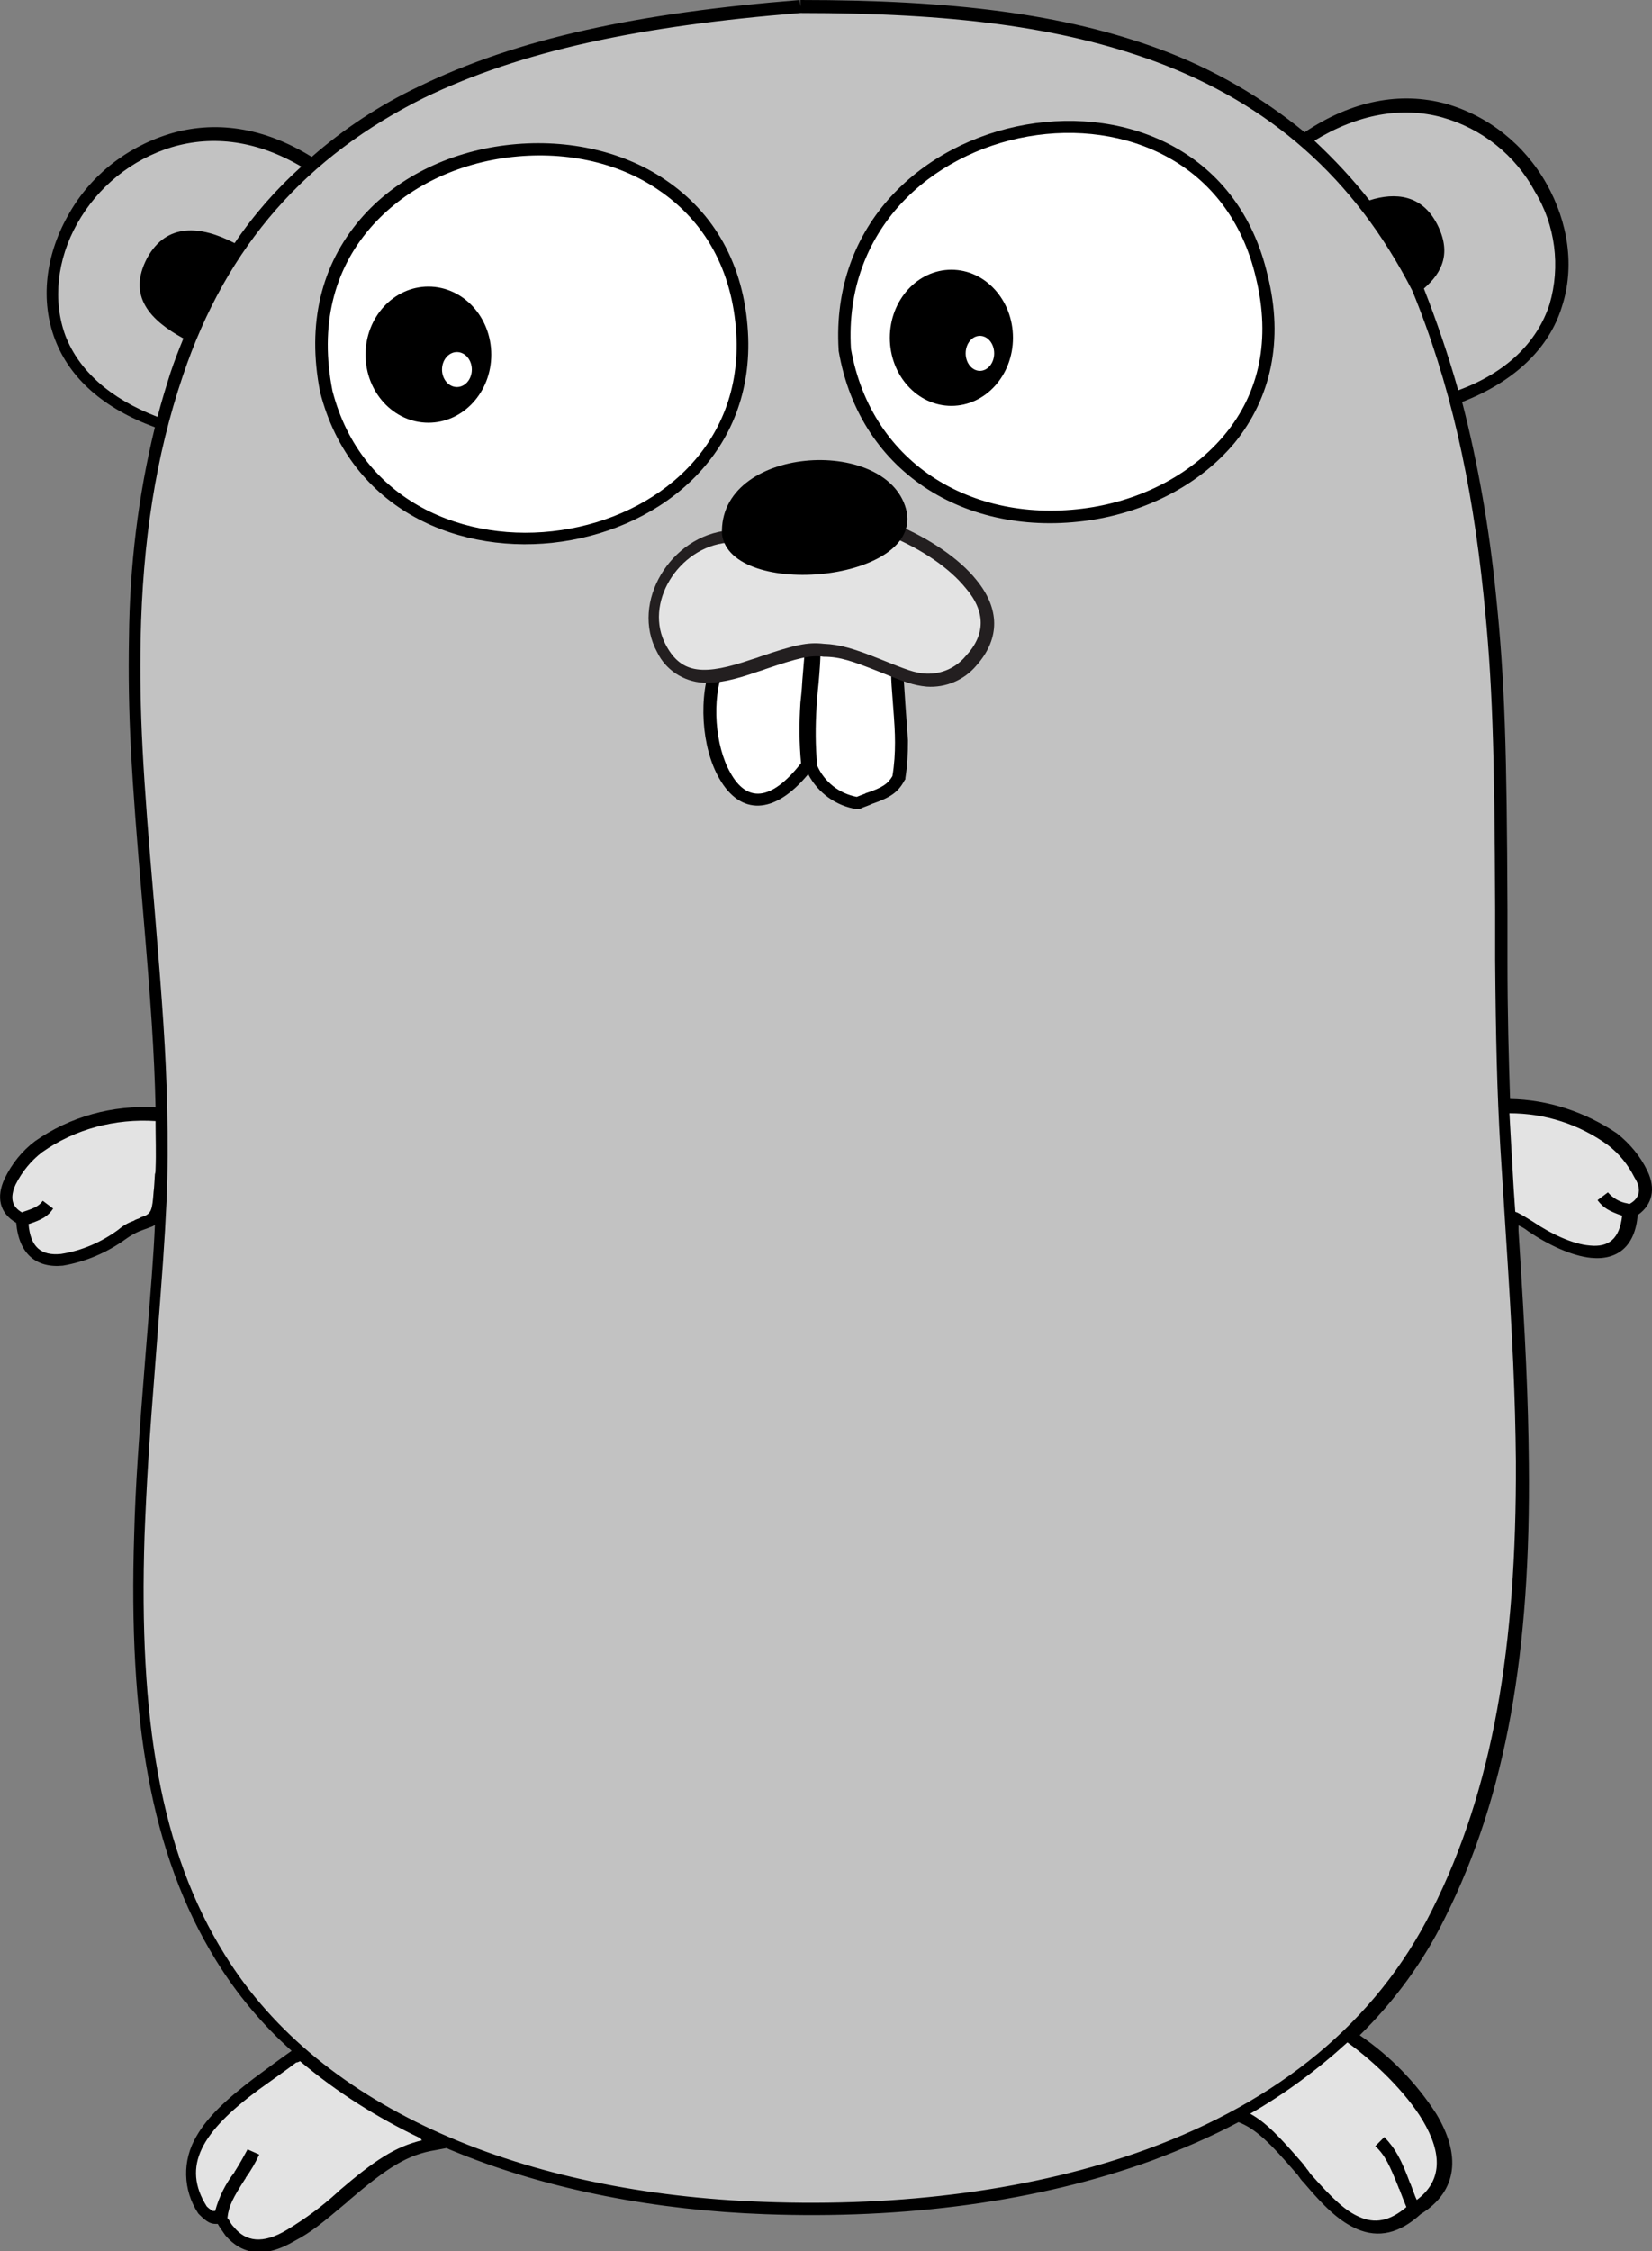 <svg id="Слой_1" xmlns="http://www.w3.org/2000/svg" viewBox="0 0 254.9 347.2"><rect x="0" y="0" width="254.9" height="347.2" fill="#808080" stroke="none"/><style>.st0{fill:#e3e3e3}.st1{fill:#c2c2c2}.st2{fill:#fff}.st3{fill:#231f20}</style><title>go</title><path class="st0" d="M3.3 188c.5 10.3 10.8 5.5 15.3 2.3 4.4-3.1 5.7-.5 6.1-6.5.4-3.9.6-7.9.5-11.9-6.8-.7-13.7 1.1-19.3 5-2.9 2-8.1 8.6-2.6 11.1m204.5 126.1c7.9 4.9 22.3 19.6 10.5 26.8-11.4 10.4-17.7-11.5-27.7-14.4 4.2-6 9.6-11.3 17.2-12.4zM66.9 330.7c-9.3 1.4-14.4 9.8-22.2 14-7.3 4.3-10.1-1.4-10.7-2.6-1.1-.5-1 .5-2.8-1.3-6.8-10.7 7-18.4 14.1-23.7 10.1-2 16.4 6.7 21.6 13.6zm184.6-144c-.5 10.3-10.8 5.5-15.3 2.3-4.4-3.1-5.7-.5-6.1-6.5-.4-3.9-.6-7.9-.5-11.9 6.8-.7 13.7 1.1 19.3 5 2.8 2 8.1 8.6 2.6 11.1"/><path class="st1" d="M224.3 61.6C259.9 49 232.1.3 201.1 21.8 180.8 4.4 152.8 1.2 123.4 1.2 94.6 3.5 67.2 8.8 48.1 25.5 17.2 5.6-11.3 53.4 25 65.4c-10.2 39.4 1.4 79.7-.2 119.8-1.5 36.1-11 84.4 9.1 116.7 17 27.7 53.7 37.5 83.9 38.6 38.5 1.4 85.3-8.1 104-45.4 17.9-35.6 12.9-79.9 10.7-118.2-2.4-38.6 1.9-78-8.2-115.3z"/><path d="M254.2 180.6c-1.1-2.3-2.7-4.2-4.7-5.8-4.9-3.3-10.6-5.2-16.5-5.3-.2-6.2-.4-12.9-.4-21.5v-7.8c-.1-24.5-.4-35.3-1.8-48.7-1-9.9-2.7-19.8-5.2-29.5 8-3.1 13.4-8.2 15.4-14.7 2-6.1 1-13-2.4-19s-8.9-10.4-15.5-12.3c-7-1.9-14.5-.5-21.8 4.4-6.7-5.5-14.2-9.8-22.3-12.8C164.1 2.1 146.9 0 123.5 0v1l-.1-1c-25 2-43.5 5.9-58.9 13.4-5.9 2.8-11.5 6.5-16.4 10.8-7.4-4.6-15-5.7-22.1-3.5-6.7 2.1-12.3 6.6-15.6 12.7-3.4 6.1-4.2 13-1.9 19S16 63 23.9 65.9c-2.6 10.6-3.9 21.5-4 32.5-.2 11.5.3 20.6 2.1 41.3 1.3 15.4 1.8 22.5 2 31.1-6.6-.4-13.2 1.4-18.6 5.2-2 1.5-3.6 3.5-4.7 5.8-1.3 2.8-.8 5.3 1.8 6.8.4 4.8 3.1 7 7.2 6.6 3.5-.6 6.8-2 9.7-4.1.7-.5 1.4-.9 2.1-1.2.3-.1.5-.2.8-.3 0 0 .6-.2.8-.3.3-.1.6-.2.8-.4-.2 4.7-.6 9.6-1.5 20.7-1 12.6-1.5 19.4-1.7 27.1-.9 28.5 2.5 49.2 12.6 65.6 3.2 5.2 7.1 9.9 11.7 14-.9.6-4.7 3.4-5.9 4.3-4.2 3.2-7.1 5.9-8.8 8.9-2.2 3.7-2.1 8.3.3 11.9l.1.1.1.1c1.1 1.1 1.7 1.4 2.5 1.4h.3c.1.2.2.3.3.5.3.4.6.9.9 1.3 2.5 2.9 6 3.6 10.7.8 2.5-1.3 4.3-2.8 8.1-6l.2-.2c6.1-5.2 9.1-7.1 13.5-7.8l1.6-.3c.6.3 1.2.5 1.9.8 14.1 5.7 30.6 8.8 47.2 9.4 21.5.8 42.2-1.9 59.8-8.3 4.5-1.7 9-3.6 13.3-5.9 2.6 1 4.8 3.1 9 8 .1.1.2.2.3.4.2.2.2.3.3.4.2.3.5.5.7.8 3.3 3.9 5.5 5.8 8 6.9 3.3 1.4 6.5.7 9.8-2.3 5.8-3.6 6.2-9.2 2.4-15.5-3.1-4.8-7.1-8.9-11.8-12.1 5.3-5.2 9.8-11.3 13.1-18 9.6-19.1 13.3-41.4 13-70.1-.1-10.2-.5-19-1.6-36v-.8c.5.2 1 .5 1.5.9 3.1 2.1 6.7 3.8 9.7 4.1 4.1.4 6.8-1.8 7.2-6.6 2.3-1.6 2.8-4.1 1.5-6.8zM222.5 18.1c6.1 1.7 11.3 5.8 14.3 11.4 3.2 5.2 4 11.6 2.3 17.4-1.9 5.9-6.7 10.6-14.1 13.3-1.5-5.3-3.3-10.6-5.3-15.7 2.9-2.5 4.3-5.6 2-10s-6.3-4.9-10.4-3.6c-2.6-3.3-5.4-6.3-8.5-9.2 6.7-4.1 13.5-5.3 19.7-3.6zM10.1 51.8c-2-5.4-1.3-11.8 1.8-17.3 3.2-5.7 8.4-9.9 14.6-11.8 6.4-1.9 13.2-1 20 3-3.9 3.5-7.4 7.5-10.3 11.8-5.2-2.7-10.5-3.2-13.5 2.3-3.1 5.9.5 9.6 5.6 12.4-.7 1.7-1.4 3.5-2 5.3-.7 2.2-1.4 4.5-2 6.8-7.3-2.8-12.1-7.1-14.2-12.5zm12.1 135.8c-.1 0-.7.2-.7.3-.3.1-.6.2-.9.4-.9.3-1.7.8-2.4 1.4-2.6 1.9-5.6 3.2-8.8 3.7-3 .3-4.7-1-5-4.6 2.1-.7 3-1.2 3.8-2.4l-1.6-1.2c-.6.8-1.2 1.1-3 1.7-.1 0-.1 0-.2.1-1.6-.9-1.9-2.3-1-4.3 1-2 2.4-3.7 4.1-5 5.1-3.6 11.3-5.2 17.5-4.8 0 2.5.1 5 0 7.4 0 .3 0 .5-.1.8-.1 1.4-.1 2-.2 2.7-.2 2.9-.4 3.3-1.5 3.8zm30.1 150.3l-.2.2c-2.4 2.2-5 4.1-7.8 5.8-3.8 2.3-6.4 1.8-8.2-.4-.3-.3-.5-.6-.7-1-.1-.1-.2-.3-.3-.4v-.1c.2-1.8.9-3.1 2.7-5.9.1-.1.1-.1.1-.2.8-1.1 1.5-2.3 2.1-3.6l-1.8-.8c-.6 1.1-1.2 2.2-1.9 3.3-.1.1-.1.1-.1.2-1.4 1.8-2.4 3.8-3 6h-.4c-.3-.2-.6-.4-.9-.7-3.9-6.2-.8-11.5 8-18 1.1-.8 4.8-3.4 5.8-4.2.2 0 .4-.1.6-.2 5.7 4.8 11.9 8.7 18.6 11.9 0 .1.1.2.2.3-4.1 1-7.2 3-12.8 7.8zM219.5 327c3.1 5.2 3 9.4-.9 12.3-.3-.6-.5-1.3-.9-2.3 0-.1 0-.1-.1-.2-1.4-3.8-2.3-5.4-4-7.2l-1.4 1.4c1.5 1.4 2.2 2.9 3.6 6.4 0 .1 0 .1.1.2.5 1.3.8 2.1 1.1 2.8-2.6 2.2-4.9 2.6-7.3 1.5-2.1-.9-4.1-2.8-7.3-6.4-.2-.2-.4-.5-.6-.8-.1-.1-.2-.2-.3-.4-.1-.1-.2-.2-.3-.4-3.7-4.3-5.9-6.6-8.3-7.9 5.4-3.1 10.4-6.8 15-11 4.3 3.1 9 7.7 11.6 12zm1.4-32.3c-8.6 17.2-23.7 29.4-44 36.8-17.3 6.3-37.8 8.9-59.1 8.1-36.6-1.3-68.2-14-83.1-38.1-10-16-13.3-36.5-12.4-64.6.3-7.7.7-14.5 1.7-27.1 1.1-14.1 1.4-18.2 1.7-24.6.2-4.6.2-9.3.1-14.2-.2-8.8-.7-15.7-2-31.4-1.8-20.7-2.3-29.8-2.1-41.1C22 83.6 24 70.4 28.2 58 35 37.7 47.5 24 65.4 15.1 80.5 7.8 98.7 4 123.5 2c23.2 0 40.1 2.1 54.8 7.5 17.5 6.5 30.6 17.8 39.6 35.3 5.8 14.1 9.2 29.4 11 46.9 1.4 13.3 1.7 24.1 1.8 48.5v7.8c.1 12.1.3 20.5.8 29 .2 3.3.3 4.7.8 12.6 1.1 16.9 1.5 25.7 1.6 35.9.1 28.4-3.5 50.4-13 69.2zm30.5-109c-.1 0-.2-.1-.3-.1-1.2-.2-2.2-.8-3-1.7l-1.6 1.2c.9 1.2 1.8 1.7 3.8 2.4-.4 3.6-2.1 4.9-5 4.6-2.6-.2-6-1.8-8.8-3.7-.8-.5-1.6-1-2.4-1.4-.1 0-.2-.1-.3-.1-.4-5.5-.4-6.9-.6-9.8l-.3-5.4c5.5 0 10.8 1.7 15.2 4.9 1.7 1.3 3.1 3 4.1 5 1.1 1.7.9 3.2-.8 4.1z"/><path class="st2" d="M138.5 103.9c.1 5.1 1.1 10.7.2 16-1.4 2.6-4 2.9-6.3 3.9-3.2-.5-5.9-2.6-7.2-5.6-.8-6.1.2-11.8.5-17.9 0-.2 3.8.1 7.2 1.1 2 .6 3.9 1.4 5.6 2.5zm-28.2.4c-2.8 10.6 3.7 27.8 14.3 13.7-.8-6 .1-11.8.4-17.6.2-.6-14.6 3.2-14.7 3.9z"/><path d="M139.7 108.6c-.2-3-.3-4.2-.3-5.7v-.7l-.7-.2-12.6-3.9v-.7l-1.3.3h-.1v.1l-14.1 3.6-.5.1-.2.5c-2.2 5.3-1.7 13.3 1.1 18.1 3.2 5.6 8.4 5.7 13.7-.7 1.5 2.9 4.3 4.9 7.5 5.4h.3l.3-.1c.4-.2.8-.3 1.5-.6.1 0 .1 0 .2-.1 2.9-1 4.1-1.8 5.1-3.7l.1-.1v-.2c.3-1.9.4-3.8.4-5.8l-.4-5.6zm-15.9-3.7c-.1 1.8-.2 2.5-.3 3.5-.2 3.1-.2 6.2.1 9.3-4.7 6-8.4 6-10.9 1.5-2.4-4.2-2.9-11.3-1.1-15.9l12.6-3.2c-.1 1.2-.2 2.5-.4 4.8zm13.9 14.8c-.7 1.2-1.6 1.8-4 2.6-.1 0-.1 0-.2.1-.6.2-1 .4-1.3.5-2.7-.5-5-2.3-6.1-4.8-.3-3-.3-6.1-.1-9.2.1-1 .1-1.7.3-3.5.2-2.3.3-3.7.3-5l10.9 3.3c0 1.3.1 2.5.3 5.1s.3 4.1.3 5.7c0 1.7-.1 3.4-.4 5.2z"/><path class="st2" d="M50.4 60.5c9.2 35.7 66.2 26.5 64-9.3-2.6-42.8-72.9-34.5-64 9.3"/><path d="M115.4 51.2c-.6-10.4-5.2-18.4-12.8-23.5-6.8-4.6-15.7-6.4-24.6-5.3s-17 5.1-22.4 11.4c-6 7-8.3 16.1-6.2 26.7l.9-.2-.9.2c9.4 36.7 68.2 27.8 66-9.3zm-64.1 9.1c-2-10.1.2-18.6 5.8-25.1 5.1-5.9 12.7-9.8 21.2-10.9s16.9.6 23.3 5c7.1 4.8 11.4 12.3 12 22.1 2.1 34.8-53.4 43.2-62.3 8.9z"/><ellipse cx="66.1" cy="54.7" rx="9.7" ry="10.5"/><ellipse class="st2" cx="70.5" cy="57" rx="2.3" ry="2.7"/><path class="st2" d="M130.4 53.9c7.1 40.9 74 30.1 64.4-11.2-8.7-37-66.8-26.8-64.4 11.2"/><path d="M195.6 42.5C186.8 4.3 127 14.8 129.4 54v.1c3.3 19.3 20.5 29.2 39.6 26 8.7-1.5 16.4-5.7 21.5-11.8 5.6-6.9 7.6-15.8 5.1-25.8zM189 67c-4.8 5.8-12.1 9.8-20.3 11.2-18 3-34.2-6.3-37.4-24.4-2.2-36.9 54.2-46.8 62.5-10.9 2.3 9.5.5 17.7-4.8 24.1z"/><ellipse cx="146.8" cy="52.1" rx="9.5" ry="10.5"/><ellipse class="st2" cx="151.2" cy="54.5" rx="2.2" ry="2.7"/><path class="st0" d="M112.4 82.8c-7.9.7-14.2 10-10.2 17.3 5.4 9.8 17.4-.9 24.9.1 8.7.2 15.7 9.2 22.6 1.6 7.7-8.4-3.3-16.5-12-20.1l-25.3 1.1z"/><path class="st3" d="M150.7 89.5c-2.7-3.4-7.4-6.5-12.4-8.6l-.2-.1h-.2l-25.5 1c-8.9.8-15.2 11.1-11 18.8 1.3 2.7 4 4.5 7.1 4.7 2.3.1 4.7-.4 8.4-1.7.3-.1.7-.2 1.2-.4 5-1.7 7-2.2 9-1.9h.1c2.4 0 4.4.7 8.2 2.2 4.2 1.7 5.5 2.2 7.6 2.4 2.9.2 5.8-1 7.7-3.3 3.7-4.2 3.5-8.8 0-13.1zm-1.7 11.7c-1.5 1.8-3.7 2.8-6.1 2.7-1.8-.1-3-.6-7-2.2s-6.2-2.3-8.8-2.4c-2.5-.3-4.6.2-9.9 2-.5.2-.9.3-1.2.4-7.3 2.5-10.8 2.3-13.2-2.1-3.6-6.5 1.9-15.2 9.4-15.9l25.2-1c4.8 2 9.1 4.9 11.6 8 3.1 3.6 3.1 7.2 0 10.5z"/><path d="M139.8 78.5c-3.1-11.4-29-9.7-28.4 3.9 1.3 10.1 31.4 7.4 28.4-3.9z"/></svg>